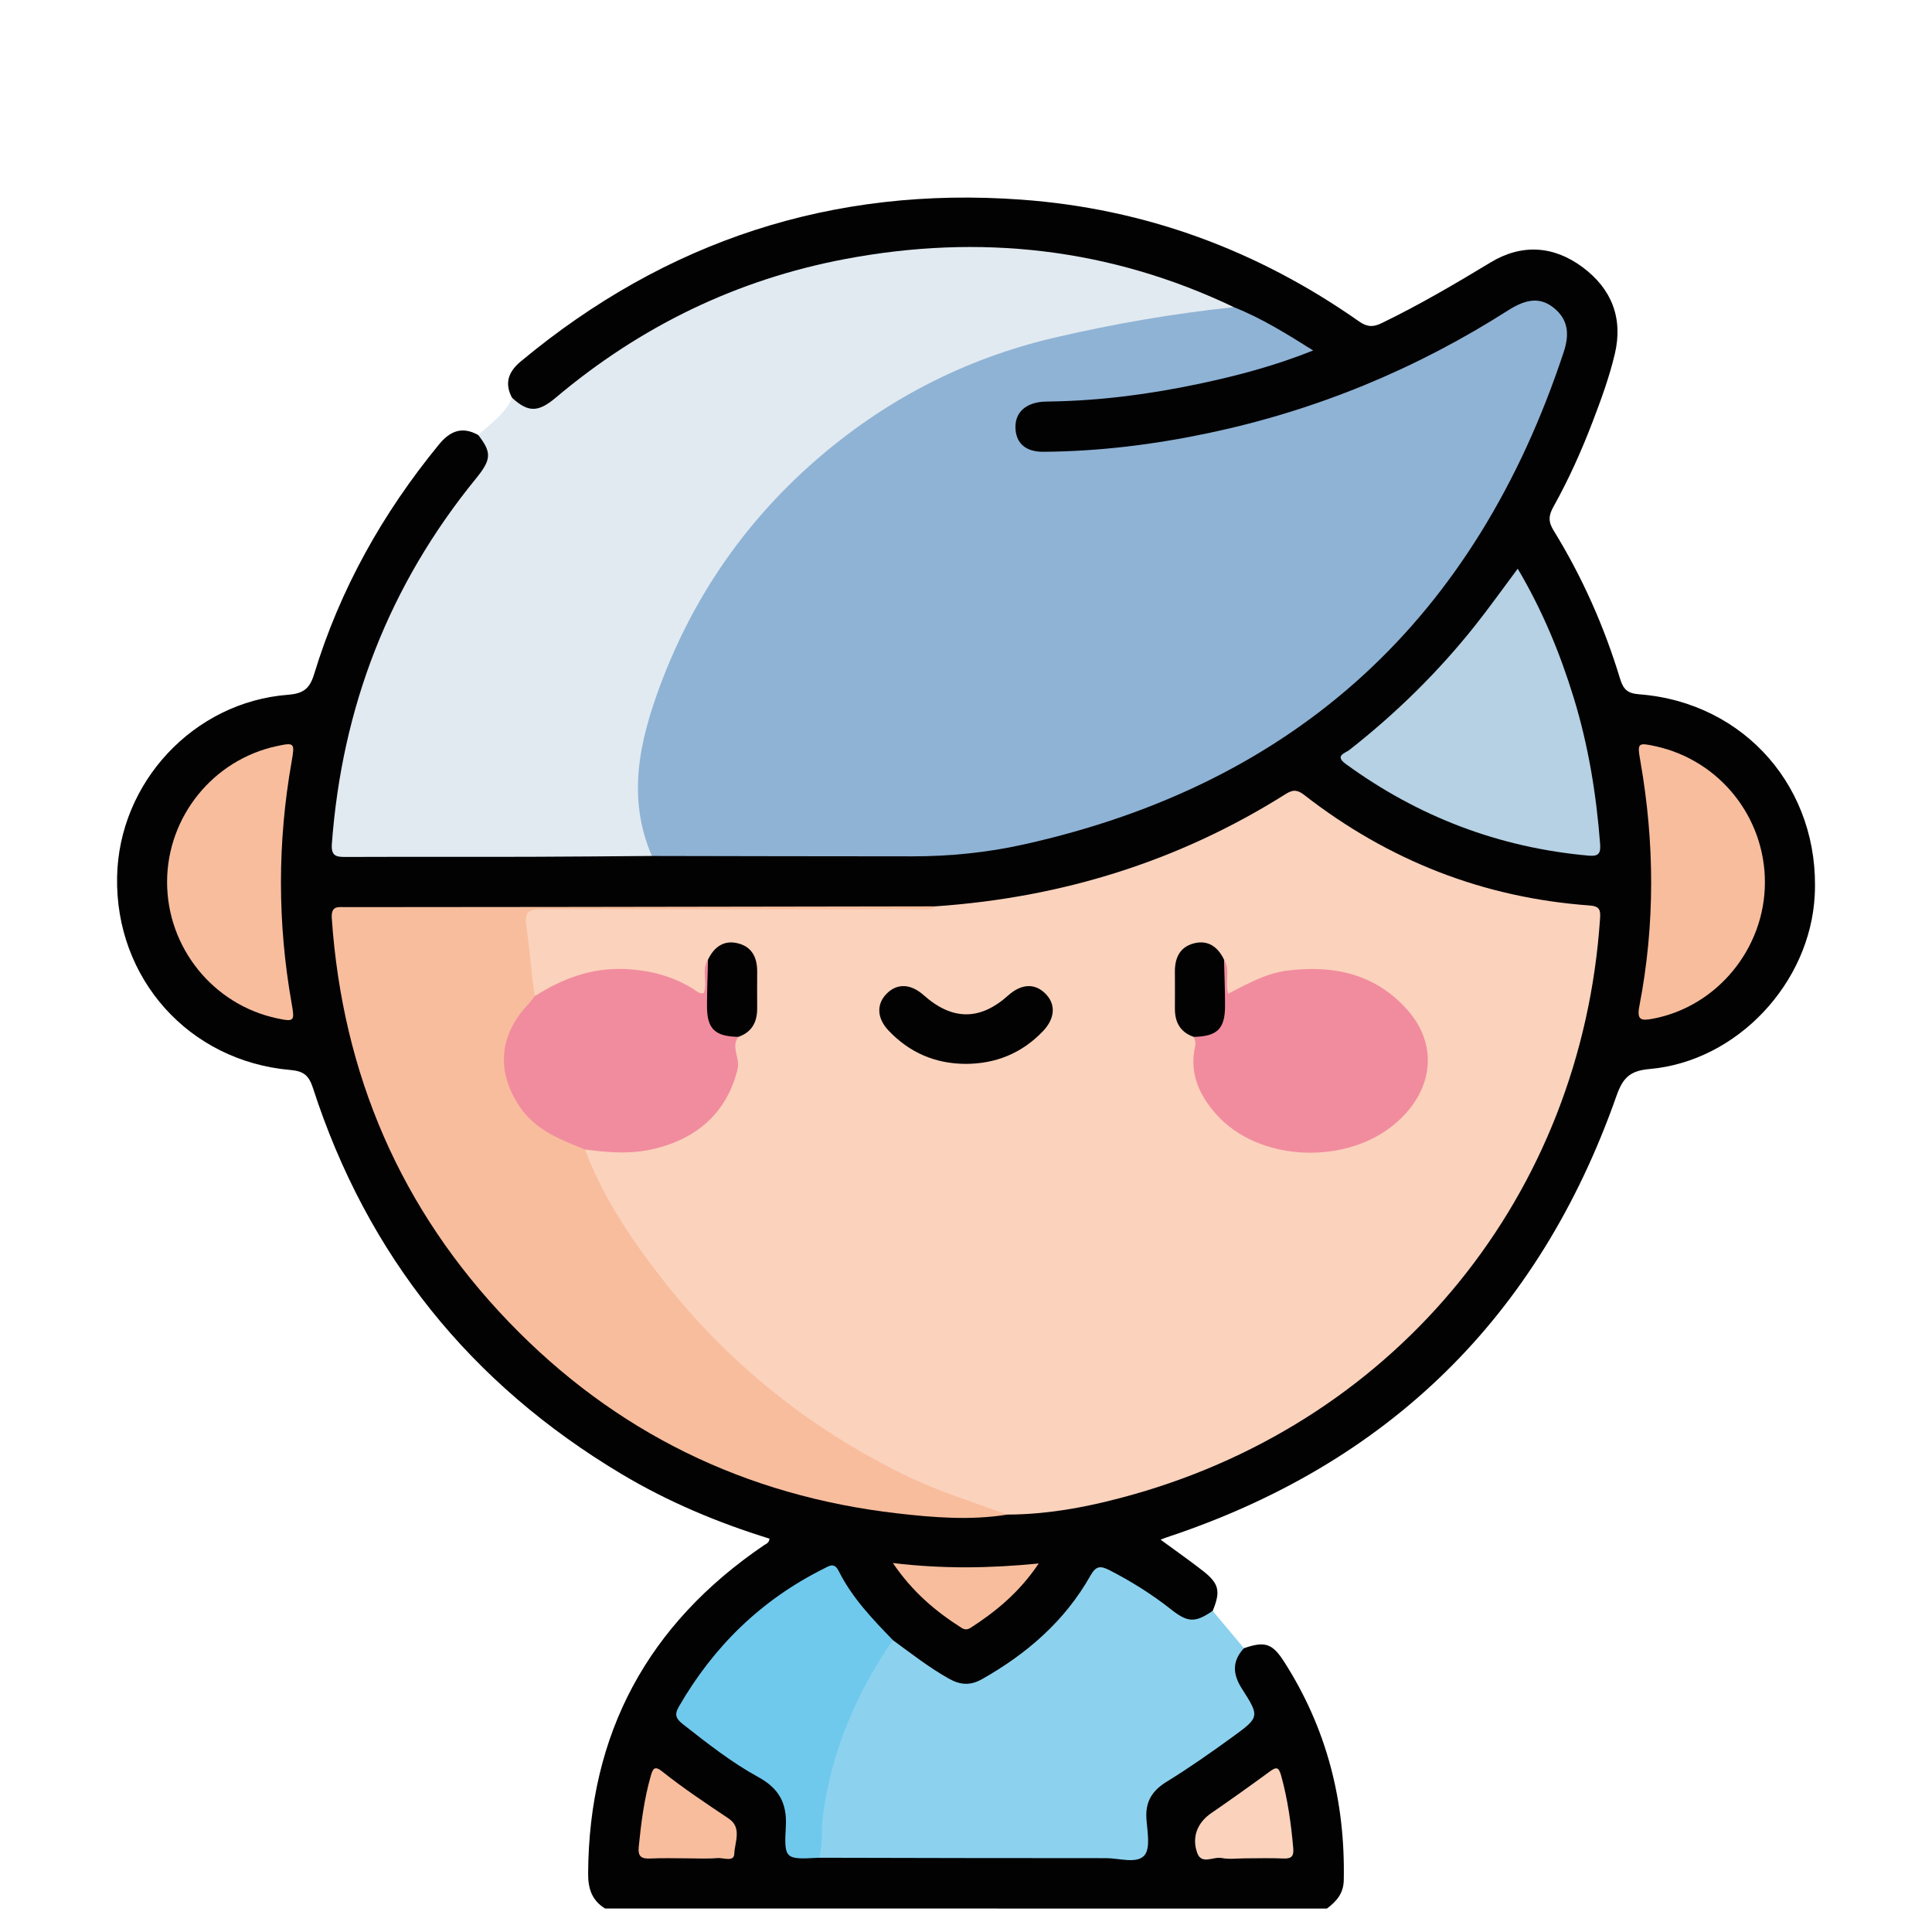 <?xml version="1.0" encoding="utf-8"?>
<!-- Generator: Adobe Illustrator 25.0.1, SVG Export Plug-In . SVG Version: 6.00 Build 0)  -->
<svg version="1.1" id="Layer_1" xmlns="http://www.w3.org/2000/svg" xmlns:xlink="http://www.w3.org/1999/xlink" x="0px" y="0px"
	 viewBox="0 0 512 512" style="enable-background:new 0 0 512 512;" xml:space="preserve">
<style type="text/css">
	.st0{fill:#F1E5D7;stroke:#171717;stroke-miterlimit:100;}
	.st1{fill:none;stroke:#171717;stroke-miterlimit:100;}
	.st2{fill:#90B4D6;stroke:#171717;stroke-miterlimit:100;}
	.st3{fill:#E1EAF1;}
	.st4{fill:#8FB3D5;}
	.st5{fill:#FEF4CC;}
	.st6{fill:#EFE3D5;}
	.st7{fill:#67C2D7;}
	.st8{fill:#90B4D6;}
	.st9{fill:#FFFFFF;}
	.st10{fill:#283033;}
	.st11{fill:#020203;}
	.st12{fill:#8CD2EF;}
	.st13{fill:#FBD2BC;}
	.st14{fill:#F8BD9D;}
	.st15{fill:#B5D1E3;}
	.st16{fill:#6FC9ED;}
	.st17{fill:#F8BD9C;}
	.st18{fill:#F18C9E;}
	.st19{opacity:0.6;fill:#FFFFFF;enable-background:new    ;}
	.st20{fill:#EEECED;}
	.st21{fill:#F8F6F7;}
	.st22{fill:#E3E0E3;}
	.st23{fill:#D5CFD4;}
	.st24{fill:#CFEBF8;}
	.st25{fill:#ACDDF2;}
</style>
<g>
	<path class="st11" d="M160.34,505.77c-3.47-2.14-4.5-5.23-4.48-9.29c0.2-37.22,15.88-66.07,46.55-86.94
		c0.59-0.4,1.39-0.59,1.52-1.78c-13.67-4.22-26.88-9.75-39.24-17.14c-39.98-23.89-67.38-57.9-81.74-102.25
		c-1.07-3.3-2.41-4.5-5.94-4.81c-26.94-2.31-46.51-24.24-45.98-51.19c0.49-25.04,20.29-46.32,45.29-48.25
		c4.03-0.31,5.75-1.58,6.92-5.44c6.86-22.54,18.18-42.71,33.11-60.91c2.97-3.62,6.16-4.83,10.38-2.49c3.87,2.52,4.69,5.76,2.36,9.67
		c-1.21,2.03-2.85,3.76-4.3,5.61c-20.61,26.4-32.44,56.24-35.06,89.68c-0.4,5.15-0.39,5.2,4.82,5.21
		c25.95,0.05,51.9-0.04,77.84,0.04c25.09,0.07,50.19,0.49,75.27-0.13c20.38-0.5,40.09-5.35,58.83-13.36
		c51.16-21.87,85.65-59.48,104.33-111.75c1.09-3.06,1.99-6.18,2.88-9.3c0.91-3.19-0.16-5.78-2.57-7.93
		c-2.5-2.23-5.27-2.39-8.25-1.13c-1.23,0.52-2.35,1.24-3.47,1.94c-31,19.43-64.64,31.47-101,35.74c-7.02,0.83-14.08,1.5-21.19,1.18
		c-5.97-0.27-8.88-2.59-9.03-7.45c-0.15-4.74,3.13-8.03,9.08-8.1c11.85-0.14,23.54-1.57,35.16-3.71
		c10.72-1.97,21.31-4.53,32.45-8.72c-6.02-4.71-12.22-7.51-18.31-10.5c-17.42-8.1-35.69-12.91-54.84-14.76
		c-29.81-2.88-58.18,2.33-85.39,14.45c-13.28,5.92-25.44,13.71-36.66,22.95c-1.6,1.32-3.13,2.72-5.06,3.54
		c-3.83,1.61-6.66,0.65-8.89-2.97c-2.13-3.91-0.99-6.98,2.28-9.7c38.51-32.03,82.71-46.52,132.7-42.87
		c32.79,2.39,62.57,13.4,89.44,32.26c2.11,1.48,3.67,1.59,5.95,0.49c9.95-4.81,19.46-10.39,28.91-16.11
		c8.27-5,16.74-4.45,24.43,1.29c7.64,5.7,10.75,13.46,8.5,22.97c-1.46,6.17-3.64,12.11-5.9,18.02c-2.95,7.7-6.32,15.22-10.34,22.42
		c-1.28,2.29-1.48,3.91,0.01,6.32c7.6,12.32,13.44,25.5,17.64,39.35c0.87,2.87,2.06,3.85,5.07,4.08
		c28.03,2.15,47.97,25.1,46.5,53.28c-1.21,23.28-20.58,43.98-43.74,46.02c-5.26,0.46-7.11,2.33-8.82,7.18
		c-20.58,58.48-60.41,97.5-119.31,116.98c-0.37,0.12-0.72,0.28-1.48,0.57c3.89,2.86,7.59,5.45,11.15,8.22
		c4.37,3.4,4.81,5.43,2.65,10.68c-1.46,3.52-4.27,3.64-7.35,2.83c-1.88-0.49-3.43-1.68-4.96-2.84c-3.05-2.32-6.25-4.45-9.5-6.47
		c-7.73-4.8-7.82-4.82-12.77,2.6c-6.8,10.21-16.19,17.41-26.73,23.29c-2.96,1.65-5.91,1.34-8.83-0.32
		c-5.4-3.07-10.44-6.64-15.24-10.56c-5.33-4.92-10.02-10.39-13.58-16.73c-1.33-2.36-2.74-2.62-5-1.42
		c-15.09,7.99-26.82,19.47-35.65,34.03c-1.59,2.62-0.6,4.38,1.51,6.03c5.93,4.62,12,9.07,18.49,12.84c5.23,3.04,7.79,7.04,7.6,13.27
		c-0.25,8.24-1.53,8.13,8.55,7.79c26.08-0.1,52.17-0.02,78.24-0.05c6.37-0.01,6.72-0.05,6.31-6.39c-0.45-6.86,2.16-11.48,8-14.92
		c5.96-3.51,11.6-7.56,17.04-11.86c3.85-3.05,4.01-3.87,1.66-8.11c-1.07-1.93-2.42-3.79-2.82-5.97c-0.56-3.06-0.29-5.93,3.3-7.17
		c5.61-1.94,7.56-1.28,10.68,3.6c11.3,17.65,16.22,37.01,15.79,57.88c-0.07,3.56-1.96,5.61-4.46,7.51
		C287.89,505.77,224.11,505.77,160.34,505.77z"/>
	<path class="st3" d="M172.75,226.84c-10.91,0.08-21.83,0.19-32.74,0.22c-16.09,0.04-32.17-0.02-48.26,0.04
		c-2.52,0.01-4.06-0.09-3.8-3.5c2.68-36.23,15.18-68.54,38.15-96.74c4.15-5.1,4.25-6.91,0.63-11.59c3.31-2.99,7.05-5.58,9.02-9.8
		c4.19,3.82,6.84,3.87,11.5-0.06c22.43-18.91,48-31.35,76.81-36.78c35.61-6.71,70.03-2.92,102.91,12.76
		c-4.3,2.22-9.11,2.07-13.7,2.87c-13.22,2.32-26.56,4.11-39.47,7.92c-37.63,11.09-66.67,33.32-86.85,67.04
		c-6.33,10.59-10.92,21.88-14.37,33.7c-2.94,10.06-3.24,20.03-0.05,30.06C172.94,224.24,173.48,225.52,172.75,226.84z"/>
	<path class="st12" d="M329.66,436.78c-3.17,3.44-3.03,6.86-0.53,10.76c4.72,7.36,4.67,7.56-2.44,12.72
		c-5.71,4.15-11.51,8.22-17.52,11.92c-3.82,2.36-5.64,5.23-5.36,9.74c0.21,3.34,1.16,7.86-0.55,9.79
		c-2.03,2.29-6.64,0.72-10.13,0.72c-25.36,0.02-50.71-0.06-76.07-0.11c-1.52-3.57-0.46-7.24-0.08-10.75
		c1.71-15.9,7.53-30.36,16.18-43.74c0.87-1.34,1.72-2.77,3.46-3.18c4.87,3.56,9.61,7.28,14.9,10.24c3,1.68,5.67,1.84,8.71,0.11
		c11.91-6.73,21.95-15.41,28.74-27.43c1.41-2.49,2.52-2.75,5-1.48c5.8,2.97,11.26,6.39,16.37,10.42c4.49,3.54,6.4,3.55,11.03,0.39
		C324.14,430.2,326.9,433.49,329.66,436.78z"/>
	<path class="st13" d="M247.99,240.18c33.39-2.3,64.45-11.91,92.82-29.81c2.05-1.29,3.22-0.95,4.94,0.39
		c22.24,17.29,47.38,27.17,75.51,29.2c2.82,0.2,2.92,1.36,2.76,3.6c-4.92,72.85-53.22,132.51-123.62,152.47
		c-10.93,3.1-22.05,5.32-33.5,5.35c-1.94,0.19-3.78-0.31-5.58-0.91c-47.16-15.9-82.27-45.86-105.08-90.15
		c-0.94-1.82-2.79-3.68-1.06-6.06c1.53-0.9,3.12-0.48,4.73-0.28c9.67,1.19,18.45-1.21,26.13-7.1c5.86-4.49,8.7-10.6,8.06-18.1
		c-0.14-1.67-0.1-3.24,1.14-4.53c4.82-4.15,6.45-15.09,3.15-20.58c-1.89-3.15-7.36-4.05-9.73,1.34c-0.81,1.68-0.45,3.49-0.59,5.24
		c-0.33,4.13-1.39,4.84-4.95,2.81c-5.51-3.14-11.35-4.79-17.67-5.02c-6.82-0.25-13.1,1.53-19.12,4.6c-1.68,0.86-3.41,2.79-5.48,0.56
		c-2.53-6.31-2.16-13.04-2.73-19.61c-0.18-2.07,0.92-3.32,3.24-3.14c1.17,0.1,2.36,0.02,3.54,0.02c32.75,0,65.51,0,98.27-0.01
		C244.77,240.46,246.41,240.73,247.99,240.18z"/>
	<path class="st4" d="M172.75,226.84c-6.69-15.52-3.28-30.52,2.29-45.42c8.63-23.08,22.25-42.86,40.68-59.04
		c18.4-16.15,39.68-27.27,63.66-32.88c15.7-3.67,31.56-6.41,47.59-8.1c7.25,2.87,13.82,6.95,21.04,11.48
		c-10.3,4.11-20.21,6.71-30.23,8.83c-13,2.75-26.15,4.48-39.46,4.69c-0.89,0.01-1.78,0.02-2.65,0.13c-4.46,0.59-6.88,3.32-6.54,7.34
		c0.32,3.8,2.88,5.89,7.41,5.86c14.8-0.11,29.41-1.93,43.87-4.99c28.4-6,54.8-16.89,79.27-32.5c5.1-3.26,8.74-3.4,12.19-0.57
		c3.88,3.19,4,7.18,2.53,11.62c-23.26,70.38-70.56,114.4-143.2,130.52c-9.64,2.14-19.52,3.13-29.43,3.13
		C218.76,226.94,195.76,226.88,172.75,226.84z"/>
	<path class="st14" d="M155.01,304.62c4.68,12.38,11.91,23.28,19.93,33.64c17.48,22.58,39.17,40.08,64.82,52.63
		c8.74,4.28,18.03,7.15,27.13,10.5c-9.71,1.56-19.44,0.78-29.07-0.33c-40.3-4.64-74.81-21.46-102.93-50.68
		c-28.7-29.83-44.11-65.69-46.96-107c-0.24-3.52,1.77-2.97,3.8-2.98c18.74-0.02,37.48-0.03,56.22-0.05
		c33.35-0.05,66.69-0.11,100.04-0.16c-1.55,1.29-3.4,0.73-5.1,0.73c-32.98,0.05-65.97,0.11-98.95-0.01
		c-4.18-0.02-5.06,0.79-4.38,5.24c0.9,5.89,1.21,11.91,2.18,17.83c0.46,2.13-1.3,3.12-2.34,4.44c-7.31,9.25-5.73,21.55,3.68,28.78
		c2.82,2.17,5.93,3.75,9.17,5.17C153.34,302.84,155.03,302.72,155.01,304.62z"/>
	<path class="st15" d="M402.21,150.71c6.54,11.04,11.22,22.4,14.84,34.2c3.87,12.59,5.98,25.51,6.99,38.64
		c0.19,2.46-0.25,3.44-2.96,3.21c-23.77-2.11-45.23-10.29-64.49-24.34c-2.99-2.18-0.05-2.85,0.99-3.66
		c12.48-9.79,23.72-20.84,33.56-33.27C394.86,160.79,398.33,155.9,402.21,150.71z"/>
	<path class="st16" d="M236.63,434.65c-9.71,14.04-16.23,29.38-18.53,46.36c-0.51,3.74,0.04,7.61-1.04,11.31
		c-8.93,0.49-9.3,0.47-8.81-8.22c0.36-6.28-1.84-10.16-7.32-13.17c-7.1-3.89-13.5-8.94-19.89-13.95c-1.74-1.37-2.46-2.42-1.17-4.65
		c9.23-16.02,21.9-28.39,38.49-36.65c1.36-0.68,2.73-1.71,3.89,0.63C225.78,423.39,231.19,429.04,236.63,434.65z"/>
	<path class="st14" d="M44.28,233.68c0.04-17.25,12.19-32.3,29.01-35.94c4.75-1.03,4.87-0.88,4,4.06
		c-3.78,21.4-3.78,42.8,0.01,64.19c0.83,4.65,0.67,4.83-3.79,3.9C56.51,266.31,44.25,251.13,44.28,233.68z"/>
	<path class="st14" d="M467.72,233.87c-0.02,17.57-12.8,33-29.85,36.13c-2.95,0.54-4.14,0.36-3.42-3.38
		c4.19-21.63,4.06-43.33,0.25-65.01c-0.83-4.75-0.7-4.9,4.21-3.81C455.76,201.58,467.74,216.57,467.72,233.87z"/>
	<path class="st14" d="M182.19,492.48c-3.24,0-6.49-0.12-9.73,0.04c-2.36,0.12-3.46-0.38-3.19-3.09c0.63-6.31,1.42-12.56,3.16-18.69
		c0.59-2.07,1.04-2.89,3.06-1.28c5.65,4.5,11.66,8.48,17.65,12.5c3.56,2.39,1.56,6.28,1.45,9.36c-0.08,2.19-2.89,0.96-4.45,1.09
		C187.51,492.64,184.84,492.48,182.19,492.48z"/>
	<path class="st13" d="M329.94,492.48c-2.06,0-4.2,0.32-6.18-0.09c-2.2-0.45-5.34,1.9-6.5-1.38c-1.51-4.28,0.18-8.06,3.66-10.46
		c5.22-3.59,10.38-7.27,15.49-11.01c1.77-1.3,2.44-1.41,3.12,1.06c1.74,6.29,2.62,12.68,3.19,19.14c0.19,2.13-0.41,2.88-2.6,2.78
		C336.74,492.36,333.34,492.48,329.94,492.48z"/>
	<path class="st17" d="M236.62,414.22c13.34,1.59,25.59,1.4,38.65,0.12c-5.1,7.6-11.25,12.66-18.04,17.04
		c-0.83,0.54-1.58,0.55-2.43,0.01C247.98,427.04,241.86,421.94,236.62,414.22z"/>
	<path class="st18" d="M155.01,304.62c-6.52-2.62-13.11-5.12-17.29-11.34c-6.29-9.38-5.47-19.05,2.36-27.25
		c0.61-0.63,1.11-1.36,1.66-2.04c7.19-4.61,14.85-7.51,23.59-7.19c6.6,0.24,12.74,1.77,18.36,5.27c0.85,0.53,1.57,1.37,2.81,1.12
		c1.12-2.86-0.73-6.12,1.12-8.88c2.14,2.03,1.67,4.76,1.26,7.05c-1.13,6.34-0.18,11.32,6.78,13.43c-2.03,2.77,0.52,5.57-0.19,8.53
		c-2.76,11.46-10.92,18.9-23.48,21.43C166.24,305.89,160.66,305.35,155.01,304.62z"/>
	<path class="st18" d="M324.38,254.3c1.76,2.71,0.17,5.79,1.11,9.04c5.03-2.57,9.94-5.4,15.66-6.12
		c12.23-1.53,23.27,0.83,31.75,10.33c8.91,9.97,6.62,22.75-4.33,31.16c-12.92,9.93-35.07,9.01-46.12-3.27
		c-4.67-5.19-7.32-11.01-5.73-18.14c0.22-0.98-0.02-1.72-0.37-2.52c0.3-0.54,0.77-0.85,1.33-1.08c5.28-2.11,6.1-3.62,5.68-9.27
		C323.09,261.03,321.89,257.46,324.38,254.3z"/>
	<path class="st11" d="M255.87,281.94c-8.07-0.05-14.89-3-20.42-8.86c-3.09-3.28-3.22-7-0.46-9.77c2.77-2.78,6.37-2.63,9.78,0.41
		c7.57,6.74,14.93,6.78,22.36,0.12c3.47-3.11,6.97-3.34,9.78-0.65c2.94,2.81,2.78,6.64-0.53,10.1
		C270.8,279.12,263.91,281.93,255.87,281.94z"/>
	<path class="st11" d="M195.67,274.78c-6.21-0.11-8.31-2.1-8.31-8.14c0-4.11,0.18-8.23,0.27-12.34c1.67-3.45,4.33-5.33,8.19-4.24
		c3.63,1.02,4.88,3.94,4.84,7.53c-0.03,3.24-0.01,6.48,0,9.72C200.65,270.9,199.23,273.55,195.67,274.78z"/>
	<path class="st11" d="M324.38,254.3c0.1,4.11,0.28,8.23,0.27,12.34c-0.02,6.04-2.11,8.03-8.31,8.14c-3.56-1.23-4.99-3.87-4.98-7.48
		c0.01-3.24,0.03-6.48,0-9.72c-0.04-3.59,1.21-6.5,4.84-7.53C320.04,248.97,322.7,250.85,324.38,254.3z"/>
</g>
</svg>
